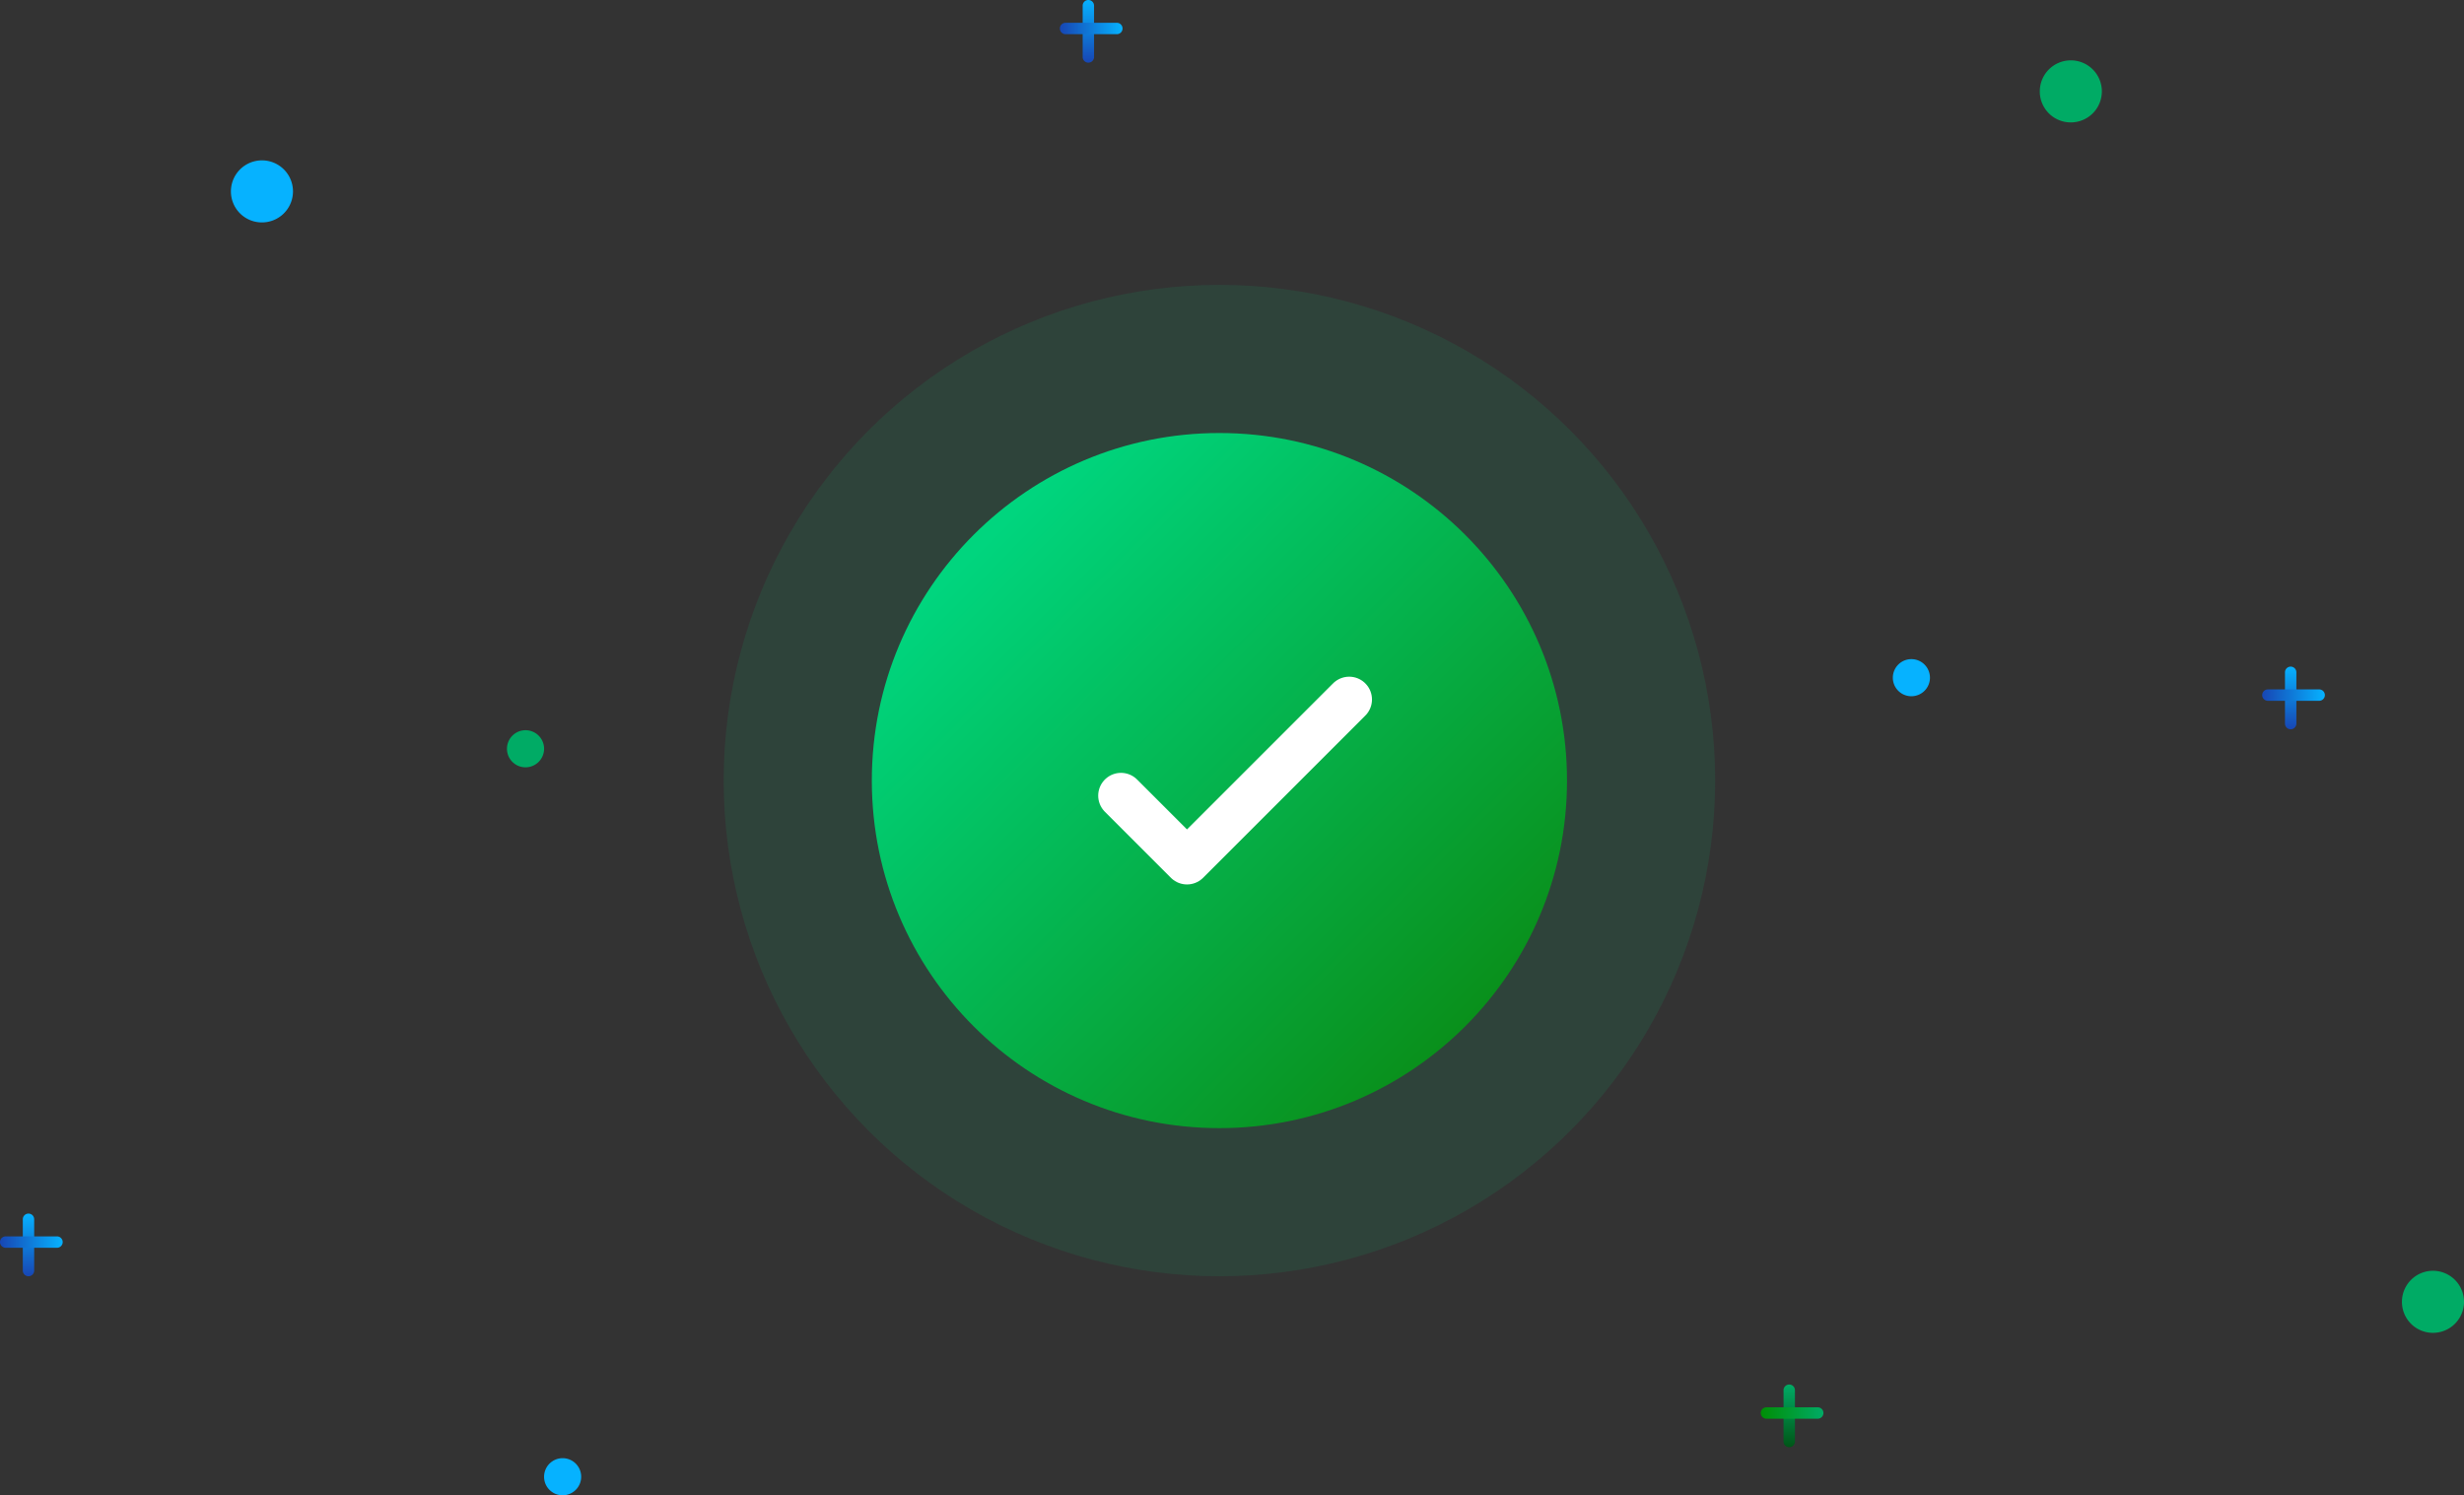 <svg xmlns="http://www.w3.org/2000/svg" xmlns:xlink="http://www.w3.org/1999/xlink" width="432.417" height="262.439" viewBox="0 0 432.417 262.439">
  <rect x="0" y="0" width="432.417" height="262.439" fill="#333333" stroke="none"/>
  <defs>
    <linearGradient id="linear-gradient" x1="0.139" y1="0.179" x2="1.026" y2="1.062" gradientUnits="objectBoundingBox">
      <stop offset="0" stop-color="#00d57e"/>
      <stop offset="1" stop-color="#0c7d00"/>
    </linearGradient>
    <linearGradient id="linear-gradient-2" x1="0.5" x2="0.5" y2="1" gradientUnits="objectBoundingBox">
      <stop offset="0" stop-color="#06b2ff"/>
      <stop offset="1" stop-color="#1746b4"/>
    </linearGradient>
    <linearGradient id="linear-gradient-6" x1="0.5" x2="0.5" y2="1" gradientUnits="objectBoundingBox">
      <stop offset="0" stop-color="#00ab65"/>
      <stop offset="1" stop-color="#005517"/>
    </linearGradient>
    <linearGradient id="linear-gradient-7" x1="0.5" x2="0.5" y2="1" gradientUnits="objectBoundingBox">
      <stop offset="0" stop-color="#00ab65"/>
      <stop offset="1" stop-color="#008e05"/>
    </linearGradient>
  </defs>
  <g id="Group_18761" data-name="Group 18761" transform="translate(-382 -1201)">
    <circle id="Ellipse_408" data-name="Ellipse 408" cx="87" cy="87" r="87" transform="translate(509 1251)" fill="#00d57e" opacity="0.1"/>
    <circle id="Ellipse_407" data-name="Ellipse 407" cx="61" cy="61" r="61" transform="translate(535 1277)" fill="url(#linear-gradient)"/>
    <path id="Path_33948" data-name="Path 33948" d="M575.252,8895.07l11.585,11.586,28.463-28.463" transform="translate(3.475 -7554.425)" fill="none" stroke="#fff" stroke-linecap="round" stroke-linejoin="round" stroke-width="8"/>
    <g id="Group_18753" data-name="Group 18753" transform="translate(167.296 -8543.697)">
      <g id="Group_18625" data-name="Group 18625" transform="translate(303.083 9872.266)">
        <path id="Path_33953" data-name="Path 33953" d="M535.8,461.256a3.256,3.256,0,1,1,3.256,3.256A3.246,3.246,0,0,1,535.8,461.256Z" transform="translate(-535.208 -457.408)" fill="#00ab65"/>
      </g>
      <g id="Group_18626" data-name="Group 18626" transform="translate(546.295 9859.731)">
        <path id="Path_33955" data-name="Path 33955" d="M768.5,344.556a3.256,3.256,0,1,1,3.256,3.256A3.246,3.246,0,0,1,768.5,344.556Z" transform="translate(-767.908 -340.649)" fill="#06b2ff"/>
      </g>
      <g id="Group_18755" data-name="Group 18755" transform="translate(309.594 9999.975)">
        <path id="Path_33955-2" data-name="Path 33955" d="M768.5,344.556a3.256,3.256,0,1,1,3.256,3.256A3.246,3.246,0,0,1,768.5,344.556Z" transform="translate(-767.908 -340.649)" fill="#06b2ff"/>
      </g>
      <g id="Group_18627" data-name="Group 18627" transform="translate(635.638 9967.143)">
        <path id="Path_33957" data-name="Path 33957" d="M781.7,649.846a5.446,5.446,0,1,1,5.446,5.446A5.431,5.431,0,0,1,781.7,649.846Z" transform="translate(-781.108 -643.808)" fill="#00ab65"/>
      </g>
      <g id="Group_18756" data-name="Group 18756" transform="translate(254.638 9772.251)">
        <path id="Path_33957-2" data-name="Path 33957" d="M781.7,649.846a5.446,5.446,0,1,1,5.446,5.446A5.431,5.431,0,0,1,781.7,649.846Z" transform="translate(-781.108 -643.808)" fill="#06b2ff"/>
      </g>
      <g id="Group_18754" data-name="Group 18754" transform="translate(572.083 9754.697)">
        <path id="Path_33957-3" data-name="Path 33957" d="M781.7,649.846a5.446,5.446,0,1,1,5.446,5.446A5.431,5.431,0,0,1,781.7,649.846Z" transform="translate(-781.108 -643.808)" fill="#00ab65"/>
      </g>
    </g>
    <g id="Group_18757" data-name="Group 18757">
      <path id="Line_79" data-name="Line 79" d="M0,10A1,1,0,0,1-1,9V0A1,1,0,0,1,0-1,1,1,0,0,1,1,0V9A1,1,0,0,1,0,10Z" transform="translate(784 1319)" fill="url(#linear-gradient-2)"/>
      <path id="Line_80" data-name="Line 80" d="M0,10A1,1,0,0,1-1,9V0A1,1,0,0,1,0-1,1,1,0,0,1,1,0V9A1,1,0,0,1,0,10Z" transform="translate(789 1323) rotate(90)" fill="url(#linear-gradient-2)"/>
    </g>
    <g id="Group_18758" data-name="Group 18758" transform="translate(-211 -117)">
      <path id="Line_79-2" data-name="Line 79" d="M0,10A1,1,0,0,1-1,9V0A1,1,0,0,1,0-1,1,1,0,0,1,1,0V9A1,1,0,0,1,0,10Z" transform="translate(784 1319)" fill="url(#linear-gradient-2)"/>
      <path id="Line_80-2" data-name="Line 80" d="M0,10A1,1,0,0,1-1,9V0A1,1,0,0,1,0-1,1,1,0,0,1,1,0V9A1,1,0,0,1,0,10Z" transform="translate(789 1323) rotate(90)" fill="url(#linear-gradient-2)"/>
    </g>
    <g id="Group_18760" data-name="Group 18760" transform="translate(-88 126)">
      <path id="Line_79-3" data-name="Line 79" d="M0,10A1,1,0,0,1-1,9V0A1,1,0,0,1,0-1,1,1,0,0,1,1,0V9A1,1,0,0,1,0,10Z" transform="translate(784 1319)" fill="url(#linear-gradient-6)"/>
      <path id="Line_80-3" data-name="Line 80" d="M0,10A1,1,0,0,1-1,9V0A1,1,0,0,1,0-1,1,1,0,0,1,1,0V9A1,1,0,0,1,0,10Z" transform="translate(789 1323) rotate(90)" fill="url(#linear-gradient-7)"/>
    </g>
    <g id="Group_18759" data-name="Group 18759" transform="translate(-397 96)">
      <path id="Line_79-4" data-name="Line 79" d="M0,10A1,1,0,0,1-1,9V0A1,1,0,0,1,0-1,1,1,0,0,1,1,0V9A1,1,0,0,1,0,10Z" transform="translate(784 1319)" fill="url(#linear-gradient-2)"/>
      <path id="Line_80-4" data-name="Line 80" d="M0,10A1,1,0,0,1-1,9V0A1,1,0,0,1,0-1,1,1,0,0,1,1,0V9A1,1,0,0,1,0,10Z" transform="translate(789 1323) rotate(90)" fill="url(#linear-gradient-2)"/>
    </g>
  </g>
</svg>
